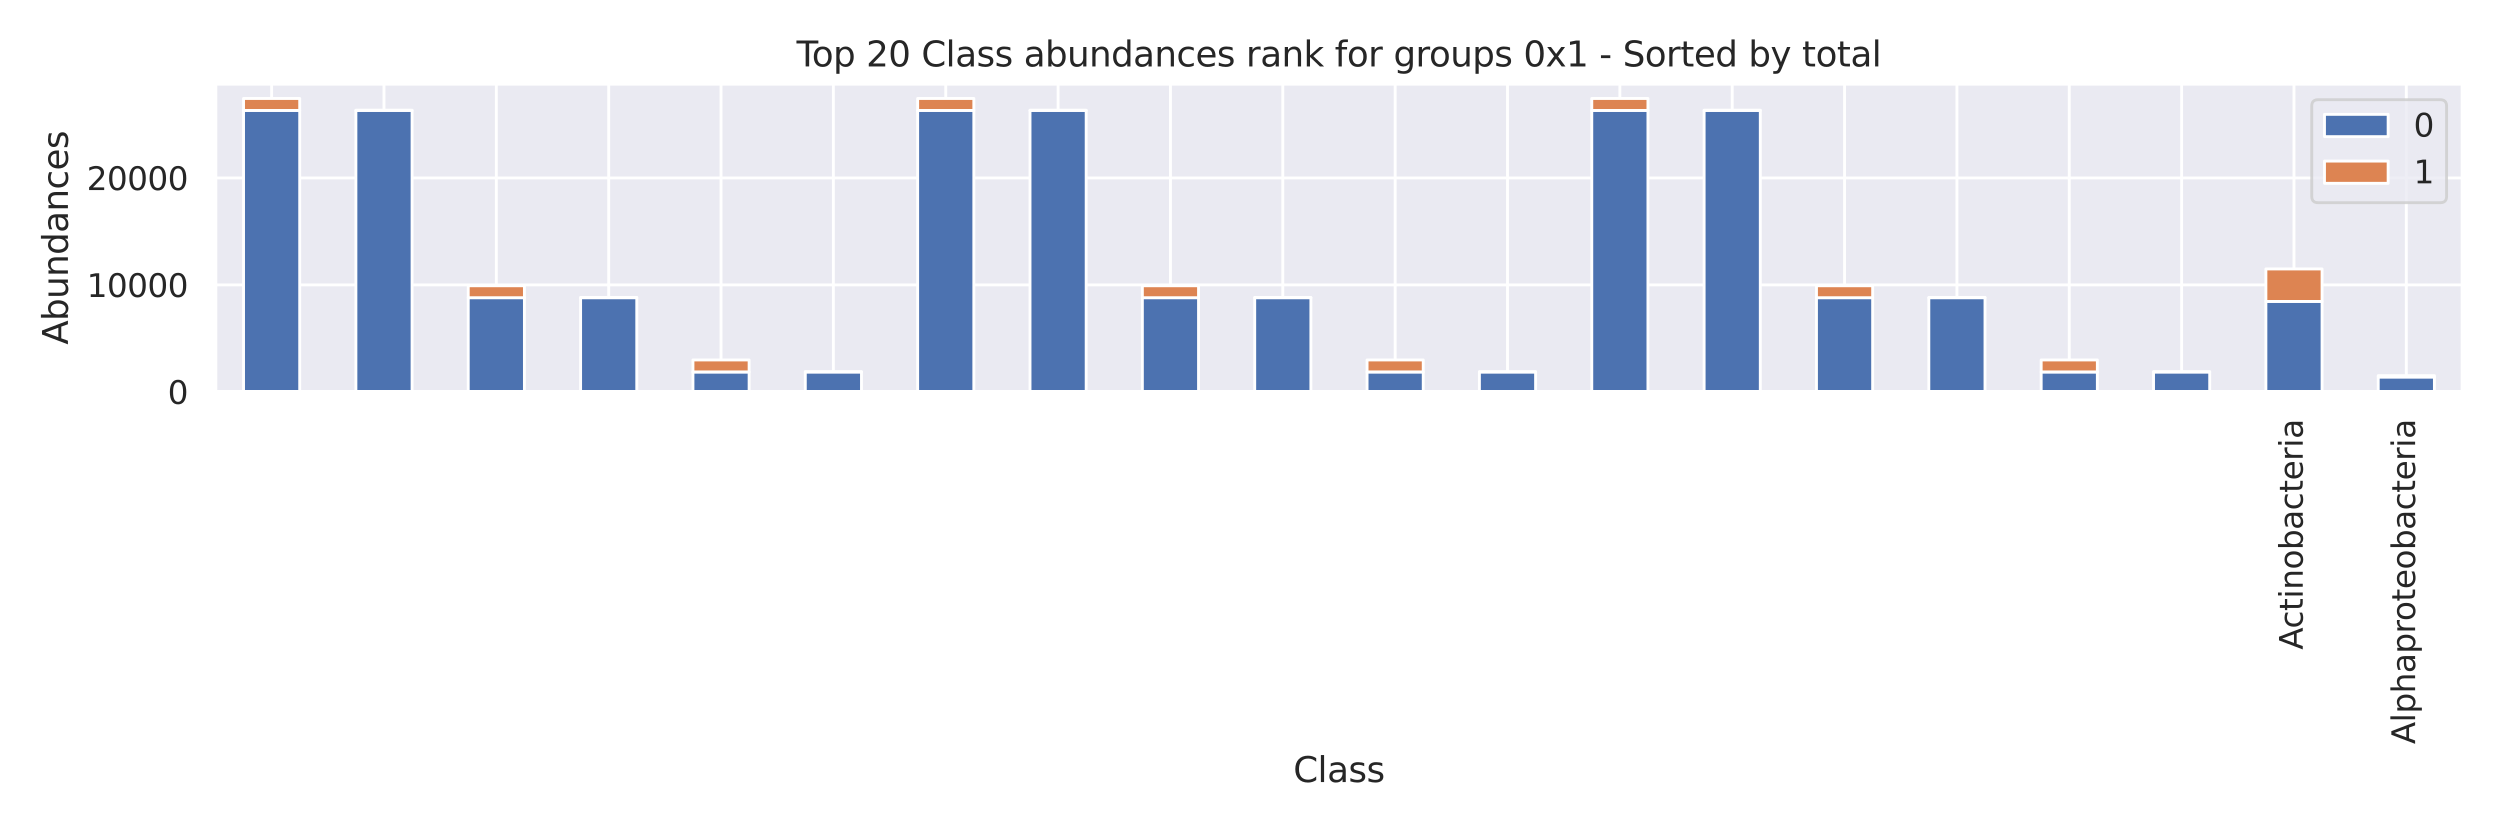 <?xml version="1.0" encoding="utf-8" standalone="no"?>
<!DOCTYPE svg PUBLIC "-//W3C//DTD SVG 1.1//EN"
  "http://www.w3.org/Graphics/SVG/1.1/DTD/svg11.dtd">
<svg xmlns:xlink="http://www.w3.org/1999/xlink" width="864pt" height="288pt" viewBox="0 0 864 288" xmlns="http://www.w3.org/2000/svg" version="1.1">
 <defs>
  <style type="text/css">*{stroke-linejoin: round; stroke-linecap: butt}</style>
 </defs>
 <g id="figure_1">
  <g id="patch_1">
   <path d="M 0 288 
L 864 288 
L 864 0 
L 0 0 
z
" style="fill: #ffffff"/>
  </g>
  <g id="axes_1">
   <g id="patch_2">
    <path d="M 74.46 135.415 
L 851.04 135.415 
L 851.04 28.96 
L 74.46 28.96 
z
" style="fill: #eaeaf2"/>
   </g>
   <g id="matplotlib.axis_1">
    <g id="xtick_1">
     <g id="line2d_1">
      <path d="M 93.874 135.415 
L 93.874 28.96 
" clip-path="url(#p790bb141ed)" style="fill: none; stroke: #ffffff; stroke-linecap: round"/>
     </g>
    </g>
    <g id="xtick_2">
     <g id="line2d_2">
      <path d="M 132.703 135.415 
L 132.703 28.96 
" clip-path="url(#p790bb141ed)" style="fill: none; stroke: #ffffff; stroke-linecap: round"/>
     </g>
    </g>
    <g id="xtick_3">
     <g id="line2d_3">
      <path d="M 171.532 135.415 
L 171.532 28.96 
" clip-path="url(#p790bb141ed)" style="fill: none; stroke: #ffffff; stroke-linecap: round"/>
     </g>
    </g>
    <g id="xtick_4">
     <g id="line2d_4">
      <path d="M 210.362 135.415 
L 210.362 28.96 
" clip-path="url(#p790bb141ed)" style="fill: none; stroke: #ffffff; stroke-linecap: round"/>
     </g>
    </g>
    <g id="xtick_5">
     <g id="line2d_5">
      <path d="M 249.19 135.415 
L 249.19 28.96 
" clip-path="url(#p790bb141ed)" style="fill: none; stroke: #ffffff; stroke-linecap: round"/>
     </g>
    </g>
    <g id="xtick_6">
     <g id="line2d_6">
      <path d="M 288.019 135.415 
L 288.019 28.96 
" clip-path="url(#p790bb141ed)" style="fill: none; stroke: #ffffff; stroke-linecap: round"/>
     </g>
    </g>
    <g id="xtick_7">
     <g id="line2d_7">
      <path d="M 326.849 135.415 
L 326.849 28.96 
" clip-path="url(#p790bb141ed)" style="fill: none; stroke: #ffffff; stroke-linecap: round"/>
     </g>
    </g>
    <g id="xtick_8">
     <g id="line2d_8">
      <path d="M 365.678 135.415 
L 365.678 28.96 
" clip-path="url(#p790bb141ed)" style="fill: none; stroke: #ffffff; stroke-linecap: round"/>
     </g>
    </g>
    <g id="xtick_9">
     <g id="line2d_9">
      <path d="M 404.507 135.415 
L 404.507 28.96 
" clip-path="url(#p790bb141ed)" style="fill: none; stroke: #ffffff; stroke-linecap: round"/>
     </g>
    </g>
    <g id="xtick_10">
     <g id="line2d_10">
      <path d="M 443.336 135.415 
L 443.336 28.96 
" clip-path="url(#p790bb141ed)" style="fill: none; stroke: #ffffff; stroke-linecap: round"/>
     </g>
    </g>
    <g id="xtick_11">
     <g id="line2d_11">
      <path d="M 482.164 135.415 
L 482.164 28.96 
" clip-path="url(#p790bb141ed)" style="fill: none; stroke: #ffffff; stroke-linecap: round"/>
     </g>
    </g>
    <g id="xtick_12">
     <g id="line2d_12">
      <path d="M 520.994 135.415 
L 520.994 28.96 
" clip-path="url(#p790bb141ed)" style="fill: none; stroke: #ffffff; stroke-linecap: round"/>
     </g>
    </g>
    <g id="xtick_13">
     <g id="line2d_13">
      <path d="M 559.822 135.415 
L 559.822 28.96 
" clip-path="url(#p790bb141ed)" style="fill: none; stroke: #ffffff; stroke-linecap: round"/>
     </g>
    </g>
    <g id="xtick_14">
     <g id="line2d_14">
      <path d="M 598.652 135.415 
L 598.652 28.96 
" clip-path="url(#p790bb141ed)" style="fill: none; stroke: #ffffff; stroke-linecap: round"/>
     </g>
    </g>
    <g id="xtick_15">
     <g id="line2d_15">
      <path d="M 637.481 135.415 
L 637.481 28.96 
" clip-path="url(#p790bb141ed)" style="fill: none; stroke: #ffffff; stroke-linecap: round"/>
     </g>
    </g>
    <g id="xtick_16">
     <g id="line2d_16">
      <path d="M 676.309 135.415 
L 676.309 28.96 
" clip-path="url(#p790bb141ed)" style="fill: none; stroke: #ffffff; stroke-linecap: round"/>
     </g>
    </g>
    <g id="xtick_17">
     <g id="line2d_17">
      <path d="M 715.139 135.415 
L 715.139 28.96 
" clip-path="url(#p790bb141ed)" style="fill: none; stroke: #ffffff; stroke-linecap: round"/>
     </g>
    </g>
    <g id="xtick_18">
     <g id="line2d_18">
      <path d="M 753.967 135.415 
L 753.967 28.96 
" clip-path="url(#p790bb141ed)" style="fill: none; stroke: #ffffff; stroke-linecap: round"/>
     </g>
    </g>
    <g id="xtick_19">
     <g id="line2d_19">
      <path d="M 792.797 135.415 
L 792.797 28.96 
" clip-path="url(#p790bb141ed)" style="fill: none; stroke: #ffffff; stroke-linecap: round"/>
     </g>
     <g id="text_1">
      <!-- Actinobacteria -->
      <g style="fill: #262626" transform="translate(795.832 224.538)rotate(-90)scale(0.11 -0.11)">
       <defs>
        <path id="DejaVuSans-41" d="M 2188 4044 
L 1331 1722 
L 3047 1722 
L 2188 4044 
z
M 1831 4666 
L 2547 4666 
L 4325 0 
L 3669 0 
L 3244 1197 
L 1141 1197 
L 716 0 
L 50 0 
L 1831 4666 
z
" transform="scale(0.016)"/>
        <path id="DejaVuSans-63" d="M 3122 3366 
L 3122 2828 
Q 2878 2963 2633 3030 
Q 2388 3097 2138 3097 
Q 1578 3097 1268 2742 
Q 959 2388 959 1747 
Q 959 1106 1268 751 
Q 1578 397 2138 397 
Q 2388 397 2633 464 
Q 2878 531 3122 666 
L 3122 134 
Q 2881 22 2623 -34 
Q 2366 -91 2075 -91 
Q 1284 -91 818 406 
Q 353 903 353 1747 
Q 353 2603 823 3093 
Q 1294 3584 2113 3584 
Q 2378 3584 2631 3529 
Q 2884 3475 3122 3366 
z
" transform="scale(0.016)"/>
        <path id="DejaVuSans-74" d="M 1172 4494 
L 1172 3500 
L 2356 3500 
L 2356 3053 
L 1172 3053 
L 1172 1153 
Q 1172 725 1289 603 
Q 1406 481 1766 481 
L 2356 481 
L 2356 0 
L 1766 0 
Q 1100 0 847 248 
Q 594 497 594 1153 
L 594 3053 
L 172 3053 
L 172 3500 
L 594 3500 
L 594 4494 
L 1172 4494 
z
" transform="scale(0.016)"/>
        <path id="DejaVuSans-69" d="M 603 3500 
L 1178 3500 
L 1178 0 
L 603 0 
L 603 3500 
z
M 603 4863 
L 1178 4863 
L 1178 4134 
L 603 4134 
L 603 4863 
z
" transform="scale(0.016)"/>
        <path id="DejaVuSans-6e" d="M 3513 2113 
L 3513 0 
L 2938 0 
L 2938 2094 
Q 2938 2591 2744 2837 
Q 2550 3084 2163 3084 
Q 1697 3084 1428 2787 
Q 1159 2491 1159 1978 
L 1159 0 
L 581 0 
L 581 3500 
L 1159 3500 
L 1159 2956 
Q 1366 3272 1645 3428 
Q 1925 3584 2291 3584 
Q 2894 3584 3203 3211 
Q 3513 2838 3513 2113 
z
" transform="scale(0.016)"/>
        <path id="DejaVuSans-6f" d="M 1959 3097 
Q 1497 3097 1228 2736 
Q 959 2375 959 1747 
Q 959 1119 1226 758 
Q 1494 397 1959 397 
Q 2419 397 2687 759 
Q 2956 1122 2956 1747 
Q 2956 2369 2687 2733 
Q 2419 3097 1959 3097 
z
M 1959 3584 
Q 2709 3584 3137 3096 
Q 3566 2609 3566 1747 
Q 3566 888 3137 398 
Q 2709 -91 1959 -91 
Q 1206 -91 779 398 
Q 353 888 353 1747 
Q 353 2609 779 3096 
Q 1206 3584 1959 3584 
z
" transform="scale(0.016)"/>
        <path id="DejaVuSans-62" d="M 3116 1747 
Q 3116 2381 2855 2742 
Q 2594 3103 2138 3103 
Q 1681 3103 1420 2742 
Q 1159 2381 1159 1747 
Q 1159 1113 1420 752 
Q 1681 391 2138 391 
Q 2594 391 2855 752 
Q 3116 1113 3116 1747 
z
M 1159 2969 
Q 1341 3281 1617 3432 
Q 1894 3584 2278 3584 
Q 2916 3584 3314 3078 
Q 3713 2572 3713 1747 
Q 3713 922 3314 415 
Q 2916 -91 2278 -91 
Q 1894 -91 1617 61 
Q 1341 213 1159 525 
L 1159 0 
L 581 0 
L 581 4863 
L 1159 4863 
L 1159 2969 
z
" transform="scale(0.016)"/>
        <path id="DejaVuSans-61" d="M 2194 1759 
Q 1497 1759 1228 1600 
Q 959 1441 959 1056 
Q 959 750 1161 570 
Q 1363 391 1709 391 
Q 2188 391 2477 730 
Q 2766 1069 2766 1631 
L 2766 1759 
L 2194 1759 
z
M 3341 1997 
L 3341 0 
L 2766 0 
L 2766 531 
Q 2569 213 2275 61 
Q 1981 -91 1556 -91 
Q 1019 -91 701 211 
Q 384 513 384 1019 
Q 384 1609 779 1909 
Q 1175 2209 1959 2209 
L 2766 2209 
L 2766 2266 
Q 2766 2663 2505 2880 
Q 2244 3097 1772 3097 
Q 1472 3097 1187 3025 
Q 903 2953 641 2809 
L 641 3341 
Q 956 3463 1253 3523 
Q 1550 3584 1831 3584 
Q 2591 3584 2966 3190 
Q 3341 2797 3341 1997 
z
" transform="scale(0.016)"/>
        <path id="DejaVuSans-65" d="M 3597 1894 
L 3597 1613 
L 953 1613 
Q 991 1019 1311 708 
Q 1631 397 2203 397 
Q 2534 397 2845 478 
Q 3156 559 3463 722 
L 3463 178 
Q 3153 47 2828 -22 
Q 2503 -91 2169 -91 
Q 1331 -91 842 396 
Q 353 884 353 1716 
Q 353 2575 817 3079 
Q 1281 3584 2069 3584 
Q 2775 3584 3186 3129 
Q 3597 2675 3597 1894 
z
M 3022 2063 
Q 3016 2534 2758 2815 
Q 2500 3097 2075 3097 
Q 1594 3097 1305 2825 
Q 1016 2553 972 2059 
L 3022 2063 
z
" transform="scale(0.016)"/>
        <path id="DejaVuSans-72" d="M 2631 2963 
Q 2534 3019 2420 3045 
Q 2306 3072 2169 3072 
Q 1681 3072 1420 2755 
Q 1159 2438 1159 1844 
L 1159 0 
L 581 0 
L 581 3500 
L 1159 3500 
L 1159 2956 
Q 1341 3275 1631 3429 
Q 1922 3584 2338 3584 
Q 2397 3584 2469 3576 
Q 2541 3569 2628 3553 
L 2631 2963 
z
" transform="scale(0.016)"/>
       </defs>
       <use xlink:href="#DejaVuSans-41"/>
       <use xlink:href="#DejaVuSans-63" x="66.658"/>
       <use xlink:href="#DejaVuSans-74" x="121.639"/>
       <use xlink:href="#DejaVuSans-69" x="160.848"/>
       <use xlink:href="#DejaVuSans-6e" x="188.631"/>
       <use xlink:href="#DejaVuSans-6f" x="252.01"/>
       <use xlink:href="#DejaVuSans-62" x="313.191"/>
       <use xlink:href="#DejaVuSans-61" x="376.668"/>
       <use xlink:href="#DejaVuSans-63" x="437.947"/>
       <use xlink:href="#DejaVuSans-74" x="492.928"/>
       <use xlink:href="#DejaVuSans-65" x="532.137"/>
       <use xlink:href="#DejaVuSans-72" x="593.66"/>
       <use xlink:href="#DejaVuSans-69" x="634.773"/>
       <use xlink:href="#DejaVuSans-61" x="662.557"/>
      </g>
     </g>
    </g>
    <g id="xtick_20">
     <g id="line2d_20">
      <path d="M 831.625 135.415 
L 831.625 28.96 
" clip-path="url(#p790bb141ed)" style="fill: none; stroke: #ffffff; stroke-linecap: round"/>
     </g>
     <g id="text_2">
      <!-- Alphaproteobacteria -->
      <g style="fill: #262626" transform="translate(834.661 257.163)rotate(-90)scale(0.11 -0.11)">
       <defs>
        <path id="DejaVuSans-6c" d="M 603 4863 
L 1178 4863 
L 1178 0 
L 603 0 
L 603 4863 
z
" transform="scale(0.016)"/>
        <path id="DejaVuSans-70" d="M 1159 525 
L 1159 -1331 
L 581 -1331 
L 581 3500 
L 1159 3500 
L 1159 2969 
Q 1341 3281 1617 3432 
Q 1894 3584 2278 3584 
Q 2916 3584 3314 3078 
Q 3713 2572 3713 1747 
Q 3713 922 3314 415 
Q 2916 -91 2278 -91 
Q 1894 -91 1617 61 
Q 1341 213 1159 525 
z
M 3116 1747 
Q 3116 2381 2855 2742 
Q 2594 3103 2138 3103 
Q 1681 3103 1420 2742 
Q 1159 2381 1159 1747 
Q 1159 1113 1420 752 
Q 1681 391 2138 391 
Q 2594 391 2855 752 
Q 3116 1113 3116 1747 
z
" transform="scale(0.016)"/>
        <path id="DejaVuSans-68" d="M 3513 2113 
L 3513 0 
L 2938 0 
L 2938 2094 
Q 2938 2591 2744 2837 
Q 2550 3084 2163 3084 
Q 1697 3084 1428 2787 
Q 1159 2491 1159 1978 
L 1159 0 
L 581 0 
L 581 4863 
L 1159 4863 
L 1159 2956 
Q 1366 3272 1645 3428 
Q 1925 3584 2291 3584 
Q 2894 3584 3203 3211 
Q 3513 2838 3513 2113 
z
" transform="scale(0.016)"/>
       </defs>
       <use xlink:href="#DejaVuSans-41"/>
       <use xlink:href="#DejaVuSans-6c" x="68.408"/>
       <use xlink:href="#DejaVuSans-70" x="96.191"/>
       <use xlink:href="#DejaVuSans-68" x="159.668"/>
       <use xlink:href="#DejaVuSans-61" x="223.047"/>
       <use xlink:href="#DejaVuSans-70" x="284.326"/>
       <use xlink:href="#DejaVuSans-72" x="347.803"/>
       <use xlink:href="#DejaVuSans-6f" x="386.666"/>
       <use xlink:href="#DejaVuSans-74" x="447.848"/>
       <use xlink:href="#DejaVuSans-65" x="487.057"/>
       <use xlink:href="#DejaVuSans-6f" x="548.58"/>
       <use xlink:href="#DejaVuSans-62" x="609.762"/>
       <use xlink:href="#DejaVuSans-61" x="673.238"/>
       <use xlink:href="#DejaVuSans-63" x="734.518"/>
       <use xlink:href="#DejaVuSans-74" x="789.498"/>
       <use xlink:href="#DejaVuSans-65" x="828.707"/>
       <use xlink:href="#DejaVuSans-72" x="890.23"/>
       <use xlink:href="#DejaVuSans-69" x="931.344"/>
       <use xlink:href="#DejaVuSans-61" x="959.127"/>
      </g>
     </g>
    </g>
    <g id="text_3">
     <!-- Class -->
     <g style="fill: #262626" transform="translate(446.965 270.281)scale(0.12 -0.12)">
      <defs>
       <path id="DejaVuSans-43" d="M 4122 4306 
L 4122 3641 
Q 3803 3938 3442 4084 
Q 3081 4231 2675 4231 
Q 1875 4231 1450 3742 
Q 1025 3253 1025 2328 
Q 1025 1406 1450 917 
Q 1875 428 2675 428 
Q 3081 428 3442 575 
Q 3803 722 4122 1019 
L 4122 359 
Q 3791 134 3420 21 
Q 3050 -91 2638 -91 
Q 1578 -91 968 557 
Q 359 1206 359 2328 
Q 359 3453 968 4101 
Q 1578 4750 2638 4750 
Q 3056 4750 3426 4639 
Q 3797 4528 4122 4306 
z
" transform="scale(0.016)"/>
       <path id="DejaVuSans-73" d="M 2834 3397 
L 2834 2853 
Q 2591 2978 2328 3040 
Q 2066 3103 1784 3103 
Q 1356 3103 1142 2972 
Q 928 2841 928 2578 
Q 928 2378 1081 2264 
Q 1234 2150 1697 2047 
L 1894 2003 
Q 2506 1872 2764 1633 
Q 3022 1394 3022 966 
Q 3022 478 2636 193 
Q 2250 -91 1575 -91 
Q 1294 -91 989 -36 
Q 684 19 347 128 
L 347 722 
Q 666 556 975 473 
Q 1284 391 1588 391 
Q 1994 391 2212 530 
Q 2431 669 2431 922 
Q 2431 1156 2273 1281 
Q 2116 1406 1581 1522 
L 1381 1569 
Q 847 1681 609 1914 
Q 372 2147 372 2553 
Q 372 3047 722 3315 
Q 1072 3584 1716 3584 
Q 2034 3584 2315 3537 
Q 2597 3491 2834 3397 
z
" transform="scale(0.016)"/>
      </defs>
      <use xlink:href="#DejaVuSans-43"/>
      <use xlink:href="#DejaVuSans-6c" x="69.824"/>
      <use xlink:href="#DejaVuSans-61" x="97.607"/>
      <use xlink:href="#DejaVuSans-73" x="158.887"/>
      <use xlink:href="#DejaVuSans-73" x="210.986"/>
     </g>
    </g>
   </g>
   <g id="matplotlib.axis_2">
    <g id="ytick_1">
     <g id="line2d_21">
      <path d="M 74.46 135.415 
L 851.04 135.415 
" clip-path="url(#p790bb141ed)" style="fill: none; stroke: #ffffff; stroke-linecap: round"/>
     </g>
     <g id="text_4">
      <!-- 0 -->
      <g style="fill: #262626" transform="translate(57.961 139.594)scale(0.11 -0.11)">
       <defs>
        <path id="DejaVuSans-30" d="M 2034 4250 
Q 1547 4250 1301 3770 
Q 1056 3291 1056 2328 
Q 1056 1369 1301 889 
Q 1547 409 2034 409 
Q 2525 409 2770 889 
Q 3016 1369 3016 2328 
Q 3016 3291 2770 3770 
Q 2525 4250 2034 4250 
z
M 2034 4750 
Q 2819 4750 3233 4129 
Q 3647 3509 3647 2328 
Q 3647 1150 3233 529 
Q 2819 -91 2034 -91 
Q 1250 -91 836 529 
Q 422 1150 422 2328 
Q 422 3509 836 4129 
Q 1250 4750 2034 4750 
z
" transform="scale(0.016)"/>
       </defs>
       <use xlink:href="#DejaVuSans-30"/>
      </g>
     </g>
    </g>
    <g id="ytick_2">
     <g id="line2d_22">
      <path d="M 74.46 98.463 
L 851.04 98.463 
" clip-path="url(#p790bb141ed)" style="fill: none; stroke: #ffffff; stroke-linecap: round"/>
     </g>
     <g id="text_5">
      <!-- 10000 -->
      <g style="fill: #262626" transform="translate(29.966 102.642)scale(0.11 -0.11)">
       <defs>
        <path id="DejaVuSans-31" d="M 794 531 
L 1825 531 
L 1825 4091 
L 703 3866 
L 703 4441 
L 1819 4666 
L 2450 4666 
L 2450 531 
L 3481 531 
L 3481 0 
L 794 0 
L 794 531 
z
" transform="scale(0.016)"/>
       </defs>
       <use xlink:href="#DejaVuSans-31"/>
       <use xlink:href="#DejaVuSans-30" x="63.623"/>
       <use xlink:href="#DejaVuSans-30" x="127.246"/>
       <use xlink:href="#DejaVuSans-30" x="190.869"/>
       <use xlink:href="#DejaVuSans-30" x="254.492"/>
      </g>
     </g>
    </g>
    <g id="ytick_3">
     <g id="line2d_23">
      <path d="M 74.46 61.511 
L 851.04 61.511 
" clip-path="url(#p790bb141ed)" style="fill: none; stroke: #ffffff; stroke-linecap: round"/>
     </g>
     <g id="text_6">
      <!-- 20000 -->
      <g style="fill: #262626" transform="translate(29.966 65.69)scale(0.11 -0.11)">
       <defs>
        <path id="DejaVuSans-32" d="M 1228 531 
L 3431 531 
L 3431 0 
L 469 0 
L 469 531 
Q 828 903 1448 1529 
Q 2069 2156 2228 2338 
Q 2531 2678 2651 2914 
Q 2772 3150 2772 3378 
Q 2772 3750 2511 3984 
Q 2250 4219 1831 4219 
Q 1534 4219 1204 4116 
Q 875 4013 500 3803 
L 500 4441 
Q 881 4594 1212 4672 
Q 1544 4750 1819 4750 
Q 2544 4750 2975 4387 
Q 3406 4025 3406 3419 
Q 3406 3131 3298 2873 
Q 3191 2616 2906 2266 
Q 2828 2175 2409 1742 
Q 1991 1309 1228 531 
z
" transform="scale(0.016)"/>
       </defs>
       <use xlink:href="#DejaVuSans-32"/>
       <use xlink:href="#DejaVuSans-30" x="63.623"/>
       <use xlink:href="#DejaVuSans-30" x="127.246"/>
       <use xlink:href="#DejaVuSans-30" x="190.869"/>
       <use xlink:href="#DejaVuSans-30" x="254.492"/>
      </g>
     </g>
    </g>
    <g id="text_7">
     <!-- Abundances -->
     <g style="fill: #262626" transform="translate(23.471 119.111)rotate(-90)scale(0.12 -0.12)">
      <defs>
       <path id="DejaVuSans-75" d="M 544 1381 
L 544 3500 
L 1119 3500 
L 1119 1403 
Q 1119 906 1312 657 
Q 1506 409 1894 409 
Q 2359 409 2629 706 
Q 2900 1003 2900 1516 
L 2900 3500 
L 3475 3500 
L 3475 0 
L 2900 0 
L 2900 538 
Q 2691 219 2414 64 
Q 2138 -91 1772 -91 
Q 1169 -91 856 284 
Q 544 659 544 1381 
z
M 1991 3584 
L 1991 3584 
z
" transform="scale(0.016)"/>
       <path id="DejaVuSans-64" d="M 2906 2969 
L 2906 4863 
L 3481 4863 
L 3481 0 
L 2906 0 
L 2906 525 
Q 2725 213 2448 61 
Q 2172 -91 1784 -91 
Q 1150 -91 751 415 
Q 353 922 353 1747 
Q 353 2572 751 3078 
Q 1150 3584 1784 3584 
Q 2172 3584 2448 3432 
Q 2725 3281 2906 2969 
z
M 947 1747 
Q 947 1113 1208 752 
Q 1469 391 1925 391 
Q 2381 391 2643 752 
Q 2906 1113 2906 1747 
Q 2906 2381 2643 2742 
Q 2381 3103 1925 3103 
Q 1469 3103 1208 2742 
Q 947 2381 947 1747 
z
" transform="scale(0.016)"/>
      </defs>
      <use xlink:href="#DejaVuSans-41"/>
      <use xlink:href="#DejaVuSans-62" x="68.408"/>
      <use xlink:href="#DejaVuSans-75" x="131.885"/>
      <use xlink:href="#DejaVuSans-6e" x="195.264"/>
      <use xlink:href="#DejaVuSans-64" x="258.643"/>
      <use xlink:href="#DejaVuSans-61" x="322.119"/>
      <use xlink:href="#DejaVuSans-6e" x="383.398"/>
      <use xlink:href="#DejaVuSans-63" x="446.777"/>
      <use xlink:href="#DejaVuSans-65" x="501.758"/>
      <use xlink:href="#DejaVuSans-73" x="563.281"/>
     </g>
    </g>
   </g>
   <g id="patch_3">
    <path d="M 84.167 135.415 
L 103.582 135.415 
L 103.582 38.172 
L 84.167 38.172 
z
" clip-path="url(#p790bb141ed)" style="fill: #4c72b0; stroke: #ffffff; stroke-linejoin: miter"/>
   </g>
   <g id="patch_4">
    <path d="M 122.996 135.415 
L 142.411 135.415 
L 142.411 38.172 
L 122.996 38.172 
z
" clip-path="url(#p790bb141ed)" style="fill: #4c72b0; stroke: #ffffff; stroke-linejoin: miter"/>
   </g>
   <g id="patch_5">
    <path d="M 161.825 135.415 
L 181.24 135.415 
L 181.24 102.89 
L 161.825 102.89 
z
" clip-path="url(#p790bb141ed)" style="fill: #4c72b0; stroke: #ffffff; stroke-linejoin: miter"/>
   </g>
   <g id="patch_6">
    <path d="M 200.654 135.415 
L 220.069 135.415 
L 220.069 102.89 
L 200.654 102.89 
z
" clip-path="url(#p790bb141ed)" style="fill: #4c72b0; stroke: #ffffff; stroke-linejoin: miter"/>
   </g>
   <g id="patch_7">
    <path d="M 239.483 135.415 
L 258.898 135.415 
L 258.898 128.542 
L 239.483 128.542 
z
" clip-path="url(#p790bb141ed)" style="fill: #4c72b0; stroke: #ffffff; stroke-linejoin: miter"/>
   </g>
   <g id="patch_8">
    <path d="M 278.312 135.415 
L 297.727 135.415 
L 297.727 128.542 
L 278.312 128.542 
z
" clip-path="url(#p790bb141ed)" style="fill: #4c72b0; stroke: #ffffff; stroke-linejoin: miter"/>
   </g>
   <g id="patch_9">
    <path d="M 317.141 135.415 
L 336.556 135.415 
L 336.556 38.172 
L 317.141 38.172 
z
" clip-path="url(#p790bb141ed)" style="fill: #4c72b0; stroke: #ffffff; stroke-linejoin: miter"/>
   </g>
   <g id="patch_10">
    <path d="M 355.97 135.415 
L 375.385 135.415 
L 375.385 38.172 
L 355.97 38.172 
z
" clip-path="url(#p790bb141ed)" style="fill: #4c72b0; stroke: #ffffff; stroke-linejoin: miter"/>
   </g>
   <g id="patch_11">
    <path d="M 394.799 135.415 
L 414.214 135.415 
L 414.214 102.89 
L 394.799 102.89 
z
" clip-path="url(#p790bb141ed)" style="fill: #4c72b0; stroke: #ffffff; stroke-linejoin: miter"/>
   </g>
   <g id="patch_12">
    <path d="M 433.628 135.415 
L 453.043 135.415 
L 453.043 102.89 
L 433.628 102.89 
z
" clip-path="url(#p790bb141ed)" style="fill: #4c72b0; stroke: #ffffff; stroke-linejoin: miter"/>
   </g>
   <g id="patch_13">
    <path d="M 472.457 135.415 
L 491.872 135.415 
L 491.872 128.542 
L 472.457 128.542 
z
" clip-path="url(#p790bb141ed)" style="fill: #4c72b0; stroke: #ffffff; stroke-linejoin: miter"/>
   </g>
   <g id="patch_14">
    <path d="M 511.286 135.415 
L 530.701 135.415 
L 530.701 128.542 
L 511.286 128.542 
z
" clip-path="url(#p790bb141ed)" style="fill: #4c72b0; stroke: #ffffff; stroke-linejoin: miter"/>
   </g>
   <g id="patch_15">
    <path d="M 550.115 135.415 
L 569.53 135.415 
L 569.53 38.172 
L 550.115 38.172 
z
" clip-path="url(#p790bb141ed)" style="fill: #4c72b0; stroke: #ffffff; stroke-linejoin: miter"/>
   </g>
   <g id="patch_16">
    <path d="M 588.944 135.415 
L 608.359 135.415 
L 608.359 38.172 
L 588.944 38.172 
z
" clip-path="url(#p790bb141ed)" style="fill: #4c72b0; stroke: #ffffff; stroke-linejoin: miter"/>
   </g>
   <g id="patch_17">
    <path d="M 627.773 135.415 
L 647.188 135.415 
L 647.188 102.89 
L 627.773 102.89 
z
" clip-path="url(#p790bb141ed)" style="fill: #4c72b0; stroke: #ffffff; stroke-linejoin: miter"/>
   </g>
   <g id="patch_18">
    <path d="M 666.602 135.415 
L 686.017 135.415 
L 686.017 102.89 
L 666.602 102.89 
z
" clip-path="url(#p790bb141ed)" style="fill: #4c72b0; stroke: #ffffff; stroke-linejoin: miter"/>
   </g>
   <g id="patch_19">
    <path d="M 705.431 135.415 
L 724.846 135.415 
L 724.846 128.542 
L 705.431 128.542 
z
" clip-path="url(#p790bb141ed)" style="fill: #4c72b0; stroke: #ffffff; stroke-linejoin: miter"/>
   </g>
   <g id="patch_20">
    <path d="M 744.26 135.415 
L 763.675 135.415 
L 763.675 128.542 
L 744.26 128.542 
z
" clip-path="url(#p790bb141ed)" style="fill: #4c72b0; stroke: #ffffff; stroke-linejoin: miter"/>
   </g>
   <g id="patch_21">
    <path d="M 783.089 135.415 
L 802.504 135.415 
L 802.504 104.176 
L 783.089 104.176 
z
" clip-path="url(#p790bb141ed)" style="fill: #4c72b0; stroke: #ffffff; stroke-linejoin: miter"/>
   </g>
   <g id="patch_22">
    <path d="M 821.918 135.415 
L 841.333 135.415 
L 841.333 130.271 
L 821.918 130.271 
z
" clip-path="url(#p790bb141ed)" style="fill: #4c72b0; stroke: #ffffff; stroke-linejoin: miter"/>
   </g>
   <g id="patch_23">
    <path d="M 84.167 38.172 
L 103.582 38.172 
L 103.582 34.029 
L 84.167 34.029 
z
" clip-path="url(#p790bb141ed)" style="fill: #dd8452; stroke: #ffffff; stroke-linejoin: miter"/>
   </g>
   <g id="patch_24">
    <path d="M 122.996 38.172 
L 142.411 38.172 
L 142.411 38.083 
L 122.996 38.083 
z
" clip-path="url(#p790bb141ed)" style="fill: #dd8452; stroke: #ffffff; stroke-linejoin: miter"/>
   </g>
   <g id="patch_25">
    <path d="M 161.825 102.89 
L 181.24 102.89 
L 181.24 98.747 
L 161.825 98.747 
z
" clip-path="url(#p790bb141ed)" style="fill: #dd8452; stroke: #ffffff; stroke-linejoin: miter"/>
   </g>
   <g id="patch_26">
    <path d="M 200.654 102.89 
L 220.069 102.89 
L 220.069 102.801 
L 200.654 102.801 
z
" clip-path="url(#p790bb141ed)" style="fill: #dd8452; stroke: #ffffff; stroke-linejoin: miter"/>
   </g>
   <g id="patch_27">
    <path d="M 239.483 128.542 
L 258.898 128.542 
L 258.898 124.4 
L 239.483 124.4 
z
" clip-path="url(#p790bb141ed)" style="fill: #dd8452; stroke: #ffffff; stroke-linejoin: miter"/>
   </g>
   <g id="patch_28">
    <path d="M 278.312 128.542 
L 297.727 128.542 
L 297.727 128.453 
L 278.312 128.453 
z
" clip-path="url(#p790bb141ed)" style="fill: #dd8452; stroke: #ffffff; stroke-linejoin: miter"/>
   </g>
   <g id="patch_29">
    <path d="M 317.141 38.172 
L 336.556 38.172 
L 336.556 34.029 
L 317.141 34.029 
z
" clip-path="url(#p790bb141ed)" style="fill: #dd8452; stroke: #ffffff; stroke-linejoin: miter"/>
   </g>
   <g id="patch_30">
    <path d="M 355.97 38.172 
L 375.385 38.172 
L 375.385 38.083 
L 355.97 38.083 
z
" clip-path="url(#p790bb141ed)" style="fill: #dd8452; stroke: #ffffff; stroke-linejoin: miter"/>
   </g>
   <g id="patch_31">
    <path d="M 394.799 102.89 
L 414.214 102.89 
L 414.214 98.747 
L 394.799 98.747 
z
" clip-path="url(#p790bb141ed)" style="fill: #dd8452; stroke: #ffffff; stroke-linejoin: miter"/>
   </g>
   <g id="patch_32">
    <path d="M 433.628 102.89 
L 453.043 102.89 
L 453.043 102.801 
L 433.628 102.801 
z
" clip-path="url(#p790bb141ed)" style="fill: #dd8452; stroke: #ffffff; stroke-linejoin: miter"/>
   </g>
   <g id="patch_33">
    <path d="M 472.457 128.542 
L 491.872 128.542 
L 491.872 124.4 
L 472.457 124.4 
z
" clip-path="url(#p790bb141ed)" style="fill: #dd8452; stroke: #ffffff; stroke-linejoin: miter"/>
   </g>
   <g id="patch_34">
    <path d="M 511.286 128.542 
L 530.701 128.542 
L 530.701 128.453 
L 511.286 128.453 
z
" clip-path="url(#p790bb141ed)" style="fill: #dd8452; stroke: #ffffff; stroke-linejoin: miter"/>
   </g>
   <g id="patch_35">
    <path d="M 550.115 38.172 
L 569.53 38.172 
L 569.53 34.029 
L 550.115 34.029 
z
" clip-path="url(#p790bb141ed)" style="fill: #dd8452; stroke: #ffffff; stroke-linejoin: miter"/>
   </g>
   <g id="patch_36">
    <path d="M 588.944 38.172 
L 608.359 38.172 
L 608.359 38.083 
L 588.944 38.083 
z
" clip-path="url(#p790bb141ed)" style="fill: #dd8452; stroke: #ffffff; stroke-linejoin: miter"/>
   </g>
   <g id="patch_37">
    <path d="M 627.773 102.89 
L 647.188 102.89 
L 647.188 98.747 
L 627.773 98.747 
z
" clip-path="url(#p790bb141ed)" style="fill: #dd8452; stroke: #ffffff; stroke-linejoin: miter"/>
   </g>
   <g id="patch_38">
    <path d="M 666.602 102.89 
L 686.017 102.89 
L 686.017 102.801 
L 666.602 102.801 
z
" clip-path="url(#p790bb141ed)" style="fill: #dd8452; stroke: #ffffff; stroke-linejoin: miter"/>
   </g>
   <g id="patch_39">
    <path d="M 705.431 128.542 
L 724.846 128.542 
L 724.846 124.4 
L 705.431 124.4 
z
" clip-path="url(#p790bb141ed)" style="fill: #dd8452; stroke: #ffffff; stroke-linejoin: miter"/>
   </g>
   <g id="patch_40">
    <path d="M 744.26 128.542 
L 763.675 128.542 
L 763.675 128.453 
L 744.26 128.453 
z
" clip-path="url(#p790bb141ed)" style="fill: #dd8452; stroke: #ffffff; stroke-linejoin: miter"/>
   </g>
   <g id="patch_41">
    <path d="M 783.089 104.176 
L 802.504 104.176 
L 802.504 92.946 
L 783.089 92.946 
z
" clip-path="url(#p790bb141ed)" style="fill: #dd8452; stroke: #ffffff; stroke-linejoin: miter"/>
   </g>
   <g id="patch_42">
    <path d="M 821.918 130.271 
L 841.333 130.271 
L 841.333 129.82 
L 821.918 129.82 
z
" clip-path="url(#p790bb141ed)" style="fill: #dd8452; stroke: #ffffff; stroke-linejoin: miter"/>
   </g>
   <g id="patch_43">
    <path d="M 74.46 135.415 
L 74.46 28.96 
" style="fill: none; stroke: #ffffff; stroke-width: 1.25; stroke-linejoin: miter; stroke-linecap: square"/>
   </g>
   <g id="patch_44">
    <path d="M 851.04 135.415 
L 851.04 28.96 
" style="fill: none; stroke: #ffffff; stroke-width: 1.25; stroke-linejoin: miter; stroke-linecap: square"/>
   </g>
   <g id="patch_45">
    <path d="M 74.46 135.415 
L 851.04 135.415 
" style="fill: none; stroke: #ffffff; stroke-width: 1.25; stroke-linejoin: miter; stroke-linecap: square"/>
   </g>
   <g id="patch_46">
    <path d="M 74.46 28.96 
L 851.04 28.96 
" style="fill: none; stroke: #ffffff; stroke-width: 1.25; stroke-linejoin: miter; stroke-linecap: square"/>
   </g>
   <g id="text_8">
    <!-- Top 20 Class abundances rank for groups 0x1 - Sorted by total -->
    <g style="fill: #262626" transform="translate(275.284 22.96)scale(0.12 -0.12)">
     <defs>
      <path id="DejaVuSans-54" d="M -19 4666 
L 3928 4666 
L 3928 4134 
L 2272 4134 
L 2272 0 
L 1638 0 
L 1638 4134 
L -19 4134 
L -19 4666 
z
" transform="scale(0.016)"/>
      <path id="DejaVuSans-20" transform="scale(0.016)"/>
      <path id="DejaVuSans-6b" d="M 581 4863 
L 1159 4863 
L 1159 1991 
L 2875 3500 
L 3609 3500 
L 1753 1863 
L 3688 0 
L 2938 0 
L 1159 1709 
L 1159 0 
L 581 0 
L 581 4863 
z
" transform="scale(0.016)"/>
      <path id="DejaVuSans-66" d="M 2375 4863 
L 2375 4384 
L 1825 4384 
Q 1516 4384 1395 4259 
Q 1275 4134 1275 3809 
L 1275 3500 
L 2222 3500 
L 2222 3053 
L 1275 3053 
L 1275 0 
L 697 0 
L 697 3053 
L 147 3053 
L 147 3500 
L 697 3500 
L 697 3744 
Q 697 4328 969 4595 
Q 1241 4863 1831 4863 
L 2375 4863 
z
" transform="scale(0.016)"/>
      <path id="DejaVuSans-67" d="M 2906 1791 
Q 2906 2416 2648 2759 
Q 2391 3103 1925 3103 
Q 1463 3103 1205 2759 
Q 947 2416 947 1791 
Q 947 1169 1205 825 
Q 1463 481 1925 481 
Q 2391 481 2648 825 
Q 2906 1169 2906 1791 
z
M 3481 434 
Q 3481 -459 3084 -895 
Q 2688 -1331 1869 -1331 
Q 1566 -1331 1297 -1286 
Q 1028 -1241 775 -1147 
L 775 -588 
Q 1028 -725 1275 -790 
Q 1522 -856 1778 -856 
Q 2344 -856 2625 -561 
Q 2906 -266 2906 331 
L 2906 616 
Q 2728 306 2450 153 
Q 2172 0 1784 0 
Q 1141 0 747 490 
Q 353 981 353 1791 
Q 353 2603 747 3093 
Q 1141 3584 1784 3584 
Q 2172 3584 2450 3431 
Q 2728 3278 2906 2969 
L 2906 3500 
L 3481 3500 
L 3481 434 
z
" transform="scale(0.016)"/>
      <path id="DejaVuSans-78" d="M 3513 3500 
L 2247 1797 
L 3578 0 
L 2900 0 
L 1881 1375 
L 863 0 
L 184 0 
L 1544 1831 
L 300 3500 
L 978 3500 
L 1906 2253 
L 2834 3500 
L 3513 3500 
z
" transform="scale(0.016)"/>
      <path id="DejaVuSans-2d" d="M 313 2009 
L 1997 2009 
L 1997 1497 
L 313 1497 
L 313 2009 
z
" transform="scale(0.016)"/>
      <path id="DejaVuSans-53" d="M 3425 4513 
L 3425 3897 
Q 3066 4069 2747 4153 
Q 2428 4238 2131 4238 
Q 1616 4238 1336 4038 
Q 1056 3838 1056 3469 
Q 1056 3159 1242 3001 
Q 1428 2844 1947 2747 
L 2328 2669 
Q 3034 2534 3370 2195 
Q 3706 1856 3706 1288 
Q 3706 609 3251 259 
Q 2797 -91 1919 -91 
Q 1588 -91 1214 -16 
Q 841 59 441 206 
L 441 856 
Q 825 641 1194 531 
Q 1563 422 1919 422 
Q 2459 422 2753 634 
Q 3047 847 3047 1241 
Q 3047 1584 2836 1778 
Q 2625 1972 2144 2069 
L 1759 2144 
Q 1053 2284 737 2584 
Q 422 2884 422 3419 
Q 422 4038 858 4394 
Q 1294 4750 2059 4750 
Q 2388 4750 2728 4690 
Q 3069 4631 3425 4513 
z
" transform="scale(0.016)"/>
      <path id="DejaVuSans-79" d="M 2059 -325 
Q 1816 -950 1584 -1140 
Q 1353 -1331 966 -1331 
L 506 -1331 
L 506 -850 
L 844 -850 
Q 1081 -850 1212 -737 
Q 1344 -625 1503 -206 
L 1606 56 
L 191 3500 
L 800 3500 
L 1894 763 
L 2988 3500 
L 3597 3500 
L 2059 -325 
z
" transform="scale(0.016)"/>
     </defs>
     <use xlink:href="#DejaVuSans-54"/>
     <use xlink:href="#DejaVuSans-6f" x="44.084"/>
     <use xlink:href="#DejaVuSans-70" x="105.266"/>
     <use xlink:href="#DejaVuSans-20" x="168.742"/>
     <use xlink:href="#DejaVuSans-32" x="200.529"/>
     <use xlink:href="#DejaVuSans-30" x="264.152"/>
     <use xlink:href="#DejaVuSans-20" x="327.775"/>
     <use xlink:href="#DejaVuSans-43" x="359.562"/>
     <use xlink:href="#DejaVuSans-6c" x="429.387"/>
     <use xlink:href="#DejaVuSans-61" x="457.17"/>
     <use xlink:href="#DejaVuSans-73" x="518.449"/>
     <use xlink:href="#DejaVuSans-73" x="570.549"/>
     <use xlink:href="#DejaVuSans-20" x="622.648"/>
     <use xlink:href="#DejaVuSans-61" x="654.436"/>
     <use xlink:href="#DejaVuSans-62" x="715.715"/>
     <use xlink:href="#DejaVuSans-75" x="779.191"/>
     <use xlink:href="#DejaVuSans-6e" x="842.57"/>
     <use xlink:href="#DejaVuSans-64" x="905.949"/>
     <use xlink:href="#DejaVuSans-61" x="969.426"/>
     <use xlink:href="#DejaVuSans-6e" x="1030.705"/>
     <use xlink:href="#DejaVuSans-63" x="1094.084"/>
     <use xlink:href="#DejaVuSans-65" x="1149.064"/>
     <use xlink:href="#DejaVuSans-73" x="1210.588"/>
     <use xlink:href="#DejaVuSans-20" x="1262.688"/>
     <use xlink:href="#DejaVuSans-72" x="1294.475"/>
     <use xlink:href="#DejaVuSans-61" x="1335.588"/>
     <use xlink:href="#DejaVuSans-6e" x="1396.867"/>
     <use xlink:href="#DejaVuSans-6b" x="1460.246"/>
     <use xlink:href="#DejaVuSans-20" x="1518.156"/>
     <use xlink:href="#DejaVuSans-66" x="1549.943"/>
     <use xlink:href="#DejaVuSans-6f" x="1585.148"/>
     <use xlink:href="#DejaVuSans-72" x="1646.33"/>
     <use xlink:href="#DejaVuSans-20" x="1687.443"/>
     <use xlink:href="#DejaVuSans-67" x="1719.23"/>
     <use xlink:href="#DejaVuSans-72" x="1782.707"/>
     <use xlink:href="#DejaVuSans-6f" x="1821.57"/>
     <use xlink:href="#DejaVuSans-75" x="1882.752"/>
     <use xlink:href="#DejaVuSans-70" x="1946.131"/>
     <use xlink:href="#DejaVuSans-73" x="2009.607"/>
     <use xlink:href="#DejaVuSans-20" x="2061.707"/>
     <use xlink:href="#DejaVuSans-30" x="2093.494"/>
     <use xlink:href="#DejaVuSans-78" x="2157.117"/>
     <use xlink:href="#DejaVuSans-31" x="2216.297"/>
     <use xlink:href="#DejaVuSans-20" x="2279.92"/>
     <use xlink:href="#DejaVuSans-2d" x="2311.707"/>
     <use xlink:href="#DejaVuSans-20" x="2347.791"/>
     <use xlink:href="#DejaVuSans-53" x="2379.578"/>
     <use xlink:href="#DejaVuSans-6f" x="2443.055"/>
     <use xlink:href="#DejaVuSans-72" x="2504.236"/>
     <use xlink:href="#DejaVuSans-74" x="2545.35"/>
     <use xlink:href="#DejaVuSans-65" x="2584.559"/>
     <use xlink:href="#DejaVuSans-64" x="2646.082"/>
     <use xlink:href="#DejaVuSans-20" x="2709.559"/>
     <use xlink:href="#DejaVuSans-62" x="2741.346"/>
     <use xlink:href="#DejaVuSans-79" x="2804.822"/>
     <use xlink:href="#DejaVuSans-20" x="2864.002"/>
     <use xlink:href="#DejaVuSans-74" x="2895.789"/>
     <use xlink:href="#DejaVuSans-6f" x="2934.998"/>
     <use xlink:href="#DejaVuSans-74" x="2996.18"/>
     <use xlink:href="#DejaVuSans-61" x="3035.389"/>
     <use xlink:href="#DejaVuSans-6c" x="3096.668"/>
    </g>
   </g>
   <g id="legend_1">
    <g id="patch_47">
     <path d="M 801.141 70.052 
L 843.34 70.052 
Q 845.54 70.052 845.54 67.852 
L 845.54 36.66 
Q 845.54 34.46 843.34 34.46 
L 801.141 34.46 
Q 798.941 34.46 798.941 36.66 
L 798.941 67.852 
Q 798.941 70.052 801.141 70.052 
z
" style="fill: #eaeaf2; opacity: 0.8; stroke: #cccccc; stroke-linejoin: miter"/>
    </g>
    <g id="patch_48">
     <path d="M 803.341 47.218 
L 825.341 47.218 
L 825.341 39.518 
L 803.341 39.518 
z
" style="fill: #4c72b0; stroke: #ffffff; stroke-linejoin: miter"/>
    </g>
    <g id="text_9">
     <!-- 0 -->
     <g style="fill: #262626" transform="translate(834.141 47.218)scale(0.11 -0.11)">
      <use xlink:href="#DejaVuSans-30"/>
     </g>
    </g>
    <g id="patch_49">
     <path d="M 803.341 63.364 
L 825.341 63.364 
L 825.341 55.664 
L 803.341 55.664 
z
" style="fill: #dd8452; stroke: #ffffff; stroke-linejoin: miter"/>
    </g>
    <g id="text_10">
     <!-- 1 -->
     <g style="fill: #262626" transform="translate(834.141 63.364)scale(0.11 -0.11)">
      <use xlink:href="#DejaVuSans-31"/>
     </g>
    </g>
   </g>
  </g>
 </g>
 <defs>
  <clipPath id="p790bb141ed">
   <rect x="74.46" y="28.96" width="776.58" height="106.455"/>
  </clipPath>
 </defs>
</svg>
